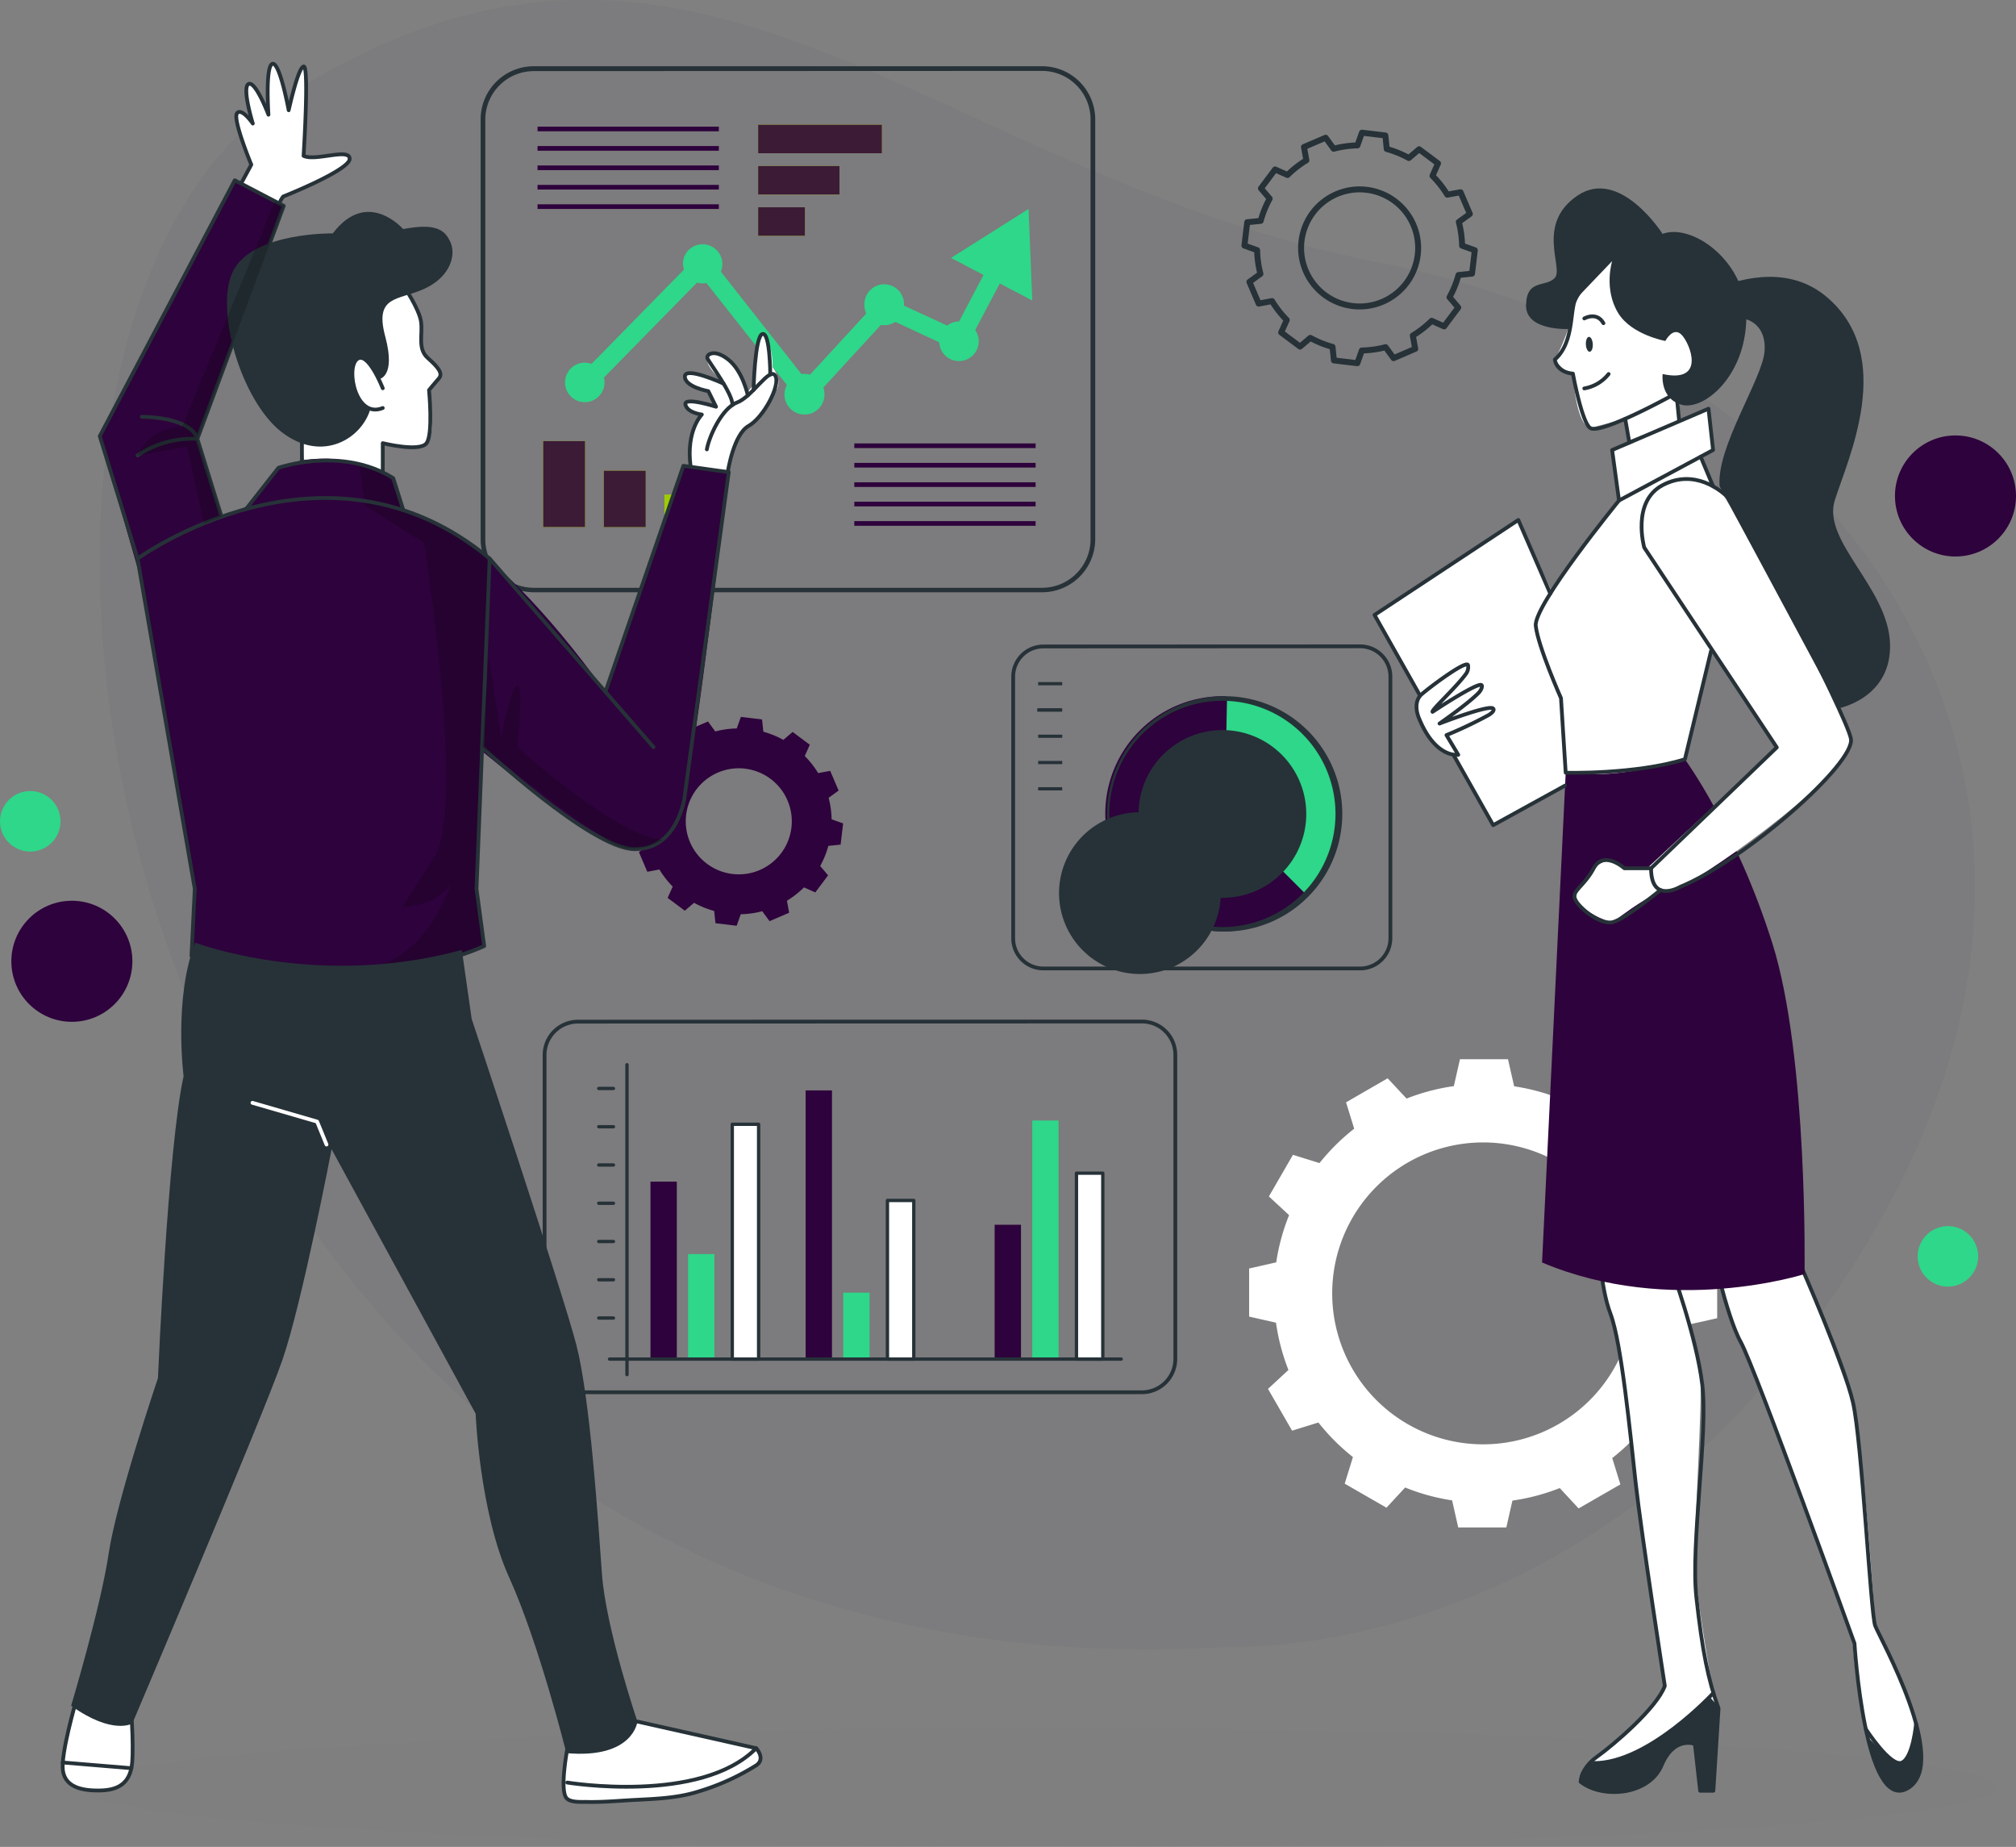 <svg xmlns="http://www.w3.org/2000/svg" xmlns:xlink="http://www.w3.org/1999/xlink" width="533" height="488.204" viewBox="0 0 533 488.204">
  <rect x="0" y="0" width="533" height="488.204" fill="#808080" stroke="none"/>
  <defs>
    <clipPath id="clip-path">
      <rect id="Rectangle_17321" data-name="Rectangle 17321" width="32.738" height="7.55" fill="#2e023c"/>
    </clipPath>
    <clipPath id="clip-path-2">
      <rect id="Rectangle_17323" data-name="Rectangle 17323" width="21.515" height="7.55" fill="#2e023c"/>
    </clipPath>
    <clipPath id="clip-path-3">
      <rect id="Rectangle_17325" data-name="Rectangle 17325" width="12.385" height="7.55" fill="#2e023c"/>
    </clipPath>
    <clipPath id="clip-path-4">
      <rect id="Rectangle_17330" data-name="Rectangle 17330" width="11.102" height="22.744" fill="#2e023c"/>
    </clipPath>
    <clipPath id="clip-path-5">
      <rect id="Rectangle_17332" data-name="Rectangle 17332" width="11.102" height="14.937" fill="#2e023c"/>
    </clipPath>
    <clipPath id="clip-path-6">
      <rect id="Rectangle_17334" data-name="Rectangle 17334" width="11.102" height="8.603" fill="none"/>
    </clipPath>
    <clipPath id="clip-path-7">
      <rect id="Rectangle_17371" data-name="Rectangle 17371" width="34.321" height="131.679" fill="none"/>
    </clipPath>
    <clipPath id="clip-path-8">
      <rect id="Rectangle_17372" data-name="Rectangle 17372" width="47.749" height="50.545" fill="none"/>
    </clipPath>
    <clipPath id="clip-path-9">
      <rect id="Rectangle_17373" data-name="Rectangle 17373" width="38.641" height="85.137" fill="none"/>
    </clipPath>
  </defs>
  <g id="Group_24104" data-name="Group 24104" transform="translate(-1164 -1845.898)">
    <path id="Path_78082" data-name="Path 78082" d="M307.5,435.226s105.158,4.919,171.67-113.914S467.426,93.159,346.513,69.53,165.377-42.78,57.615,25.117,9.738,454.582,307.5,435.226" transform="translate(1182.62 1845.898)" fill="#2e023c" opacity="0.04"/>
    <rect id="Rectangle_17314" data-name="Rectangle 17314" width="511.75" height="488.203" transform="translate(1179.89 1845.899)" fill="none"/>
    <path id="Path_78084" data-name="Path 78084" d="M510.452,353.923c0,8.679-113.44,15.714-253.374,15.714S3.7,362.6,3.7,353.923s113.44-15.714,253.374-15.714,253.374,7.035,253.374,15.714" transform="translate(1181.188 1964.465)" fill="#707070" opacity="0.03"/>
    <rect id="Rectangle_17316" data-name="Rectangle 17316" width="511.75" height="488.203" transform="translate(1179.89 1845.899)" fill="none"/>
    <path id="Path_78086" data-name="Path 78086" d="M232.579,49.637l-.739,6.182,3.36,1.2a26.666,26.666,0,0,0,.874,6.273l-2.91,2.114,2.449,5.74,3.521-.663a27.365,27.365,0,0,0,3.9,4.99l-1.48,3.3,5,3.736,2.705-2.3a27.019,27.019,0,0,0,5.871,2.38l.377,3.575,6.182.739,1.2-3.363a26.736,26.736,0,0,0,6.272-.875l2.119,2.9L277,83.1l-.643-3.511a27.289,27.289,0,0,0,4.989-3.891l3.29,1.469,3.732-4.985-2.308-2.716a26.757,26.757,0,0,0,2.377-5.871l3.578-.375.739-6.183-3.36-1.2a27.041,27.041,0,0,0-.874-6.273l2.915-2.116-2.453-5.74-3.512.643a27.24,27.24,0,0,0-3.91-4.974l1.465-3.294-5-3.733-2.713,2.311a26.734,26.734,0,0,0-5.84-2.376l-.373-3.578-6.186-.739-1.2,3.36a27.09,27.09,0,0,0-6.279.883l-2.114-2.908-5.739,2.45.643,3.511a27.288,27.288,0,0,0-4.989,3.891l-3.291-1.465-3.733,5,2.308,2.713a27.039,27.039,0,0,0-2.38,5.874Zm14.355,4.955a15.472,15.472,0,1,1,13.527,17.2A15.471,15.471,0,0,1,246.934,54.592Z" transform="translate(1261.167 1855.003)" fill="none" stroke="#263238" stroke-linejoin="round" stroke-width="1.571"/>
    <path id="Path_78087" data-name="Path 78087" d="M113.09,161.759l-.67,5.6,3.044,1.086a24.2,24.2,0,0,0,.793,5.685l-2.638,1.915,2.219,5.2,3.191-.6a24.787,24.787,0,0,0,3.528,4.52l-1.34,2.986,4.531,3.386,2.451-2.085a24.374,24.374,0,0,0,5.319,2.156l.342,3.24,5.6.669,1.086-3.047a24.18,24.18,0,0,0,5.683-.793l1.921,2.627,5.185-2.222-.582-3.182a24.781,24.781,0,0,0,4.52-3.526l2.981,1.332,3.38-4.516-2.089-2.462a24.284,24.284,0,0,0,2.153-5.32l3.243-.34.669-5.6-3.044-1.086a24.475,24.475,0,0,0-.793-5.683l2.642-1.918-2.223-5.2-3.182.582a24.636,24.636,0,0,0-3.543-4.507l1.328-2.985-4.531-3.382-2.458,2.093a24.164,24.164,0,0,0-5.293-2.153l-.338-3.243-5.6-.669-1.086,3.044a24.518,24.518,0,0,0-5.687.8l-1.916-2.635-5.2,2.22.582,3.182a24.714,24.714,0,0,0-4.52,3.525l-2.982-1.328-3.382,4.531,2.091,2.458a24.533,24.533,0,0,0-2.157,5.323ZM126.1,166.25a14.019,14.019,0,1,1,12.258,15.583A14.02,14.02,0,0,1,126.1,166.25" transform="translate(1219.301 1895.089)" fill="#2e023c"/>
    <path id="Path_78088" data-name="Path 78088" d="M356.506,275.776V263.068l-7.1-1.614a54.522,54.522,0,0,0-3.29-12.5l5.387-4.989-6.354-11.04-6.976,2.195a55.775,55.775,0,0,0-9.1-9.17l2.2-7.038-11.04-6.361-4.927,5.32a55.083,55.083,0,0,0-12.475-3.4l-1.627-7.154H288.5l-1.614,7.107a54.543,54.543,0,0,0-12.5,3.29l-5-5.36-11,6.354,2.153,6.962a55.791,55.791,0,0,0-9.17,9.093l-7.023-2.18-6.356,11,5.335,4.947a54.65,54.65,0,0,0-3.4,12.475l-7.162,1.627v12.71l7.1,1.614a55.194,55.194,0,0,0,3.291,12.5l-5.4,5,6.361,11.04,6.962-2.153a55.471,55.471,0,0,0,9.128,9.135l-2.174,7.031,11.04,6.354,4.94-5.34a54.41,54.41,0,0,0,12.413,3.4l1.621,7.162h12.717l1.614-7.1a55.272,55.272,0,0,0,12.509-3.312l4.989,5.382,11.04-6.354-2.153-6.962a55.84,55.84,0,0,0,9.17-9.093l7.023,2.173,6.354-11.039-5.333-4.94a55.156,55.156,0,0,0,3.4-12.482Zm-21.981-6.568a39.9,39.9,0,1,1-39.9-39.9,39.9,39.9,0,0,1,39.9,39.9" transform="translate(1261.489 1918.576)" fill="#fff"/>
    <rect id="Rectangle_17317" data-name="Rectangle 17317" width="32.738" height="7.55" transform="translate(1364.436 1878.862)" fill="#c6ff00"/>
    <rect id="Rectangle_17318" data-name="Rectangle 17318" width="21.515" height="7.55" transform="translate(1364.436 1889.775)" fill="#c6ff00"/>
    <rect id="Rectangle_17319" data-name="Rectangle 17319" width="12.385" height="7.55" transform="translate(1364.436 1900.687)" fill="#c6ff00"/>
    <g id="Group_24014" data-name="Group 24014" transform="translate(1364.436 1878.862)" opacity="0.9" style="isolation: isolate">
      <g id="Group_24013" data-name="Group 24013">
        <g id="Group_24012" data-name="Group 24012" clip-path="url(#clip-path)">
          <rect id="Rectangle_17320" data-name="Rectangle 17320" width="32.738" height="7.55" fill="#2e023c"/>
        </g>
      </g>
    </g>
    <g id="Group_24017" data-name="Group 24017" transform="translate(1364.436 1889.775)" opacity="0.9" style="isolation: isolate">
      <g id="Group_24016" data-name="Group 24016">
        <g id="Group_24015" data-name="Group 24015" clip-path="url(#clip-path-2)">
          <rect id="Rectangle_17322" data-name="Rectangle 17322" width="21.515" height="7.55" fill="#2e023c"/>
        </g>
      </g>
    </g>
    <g id="Group_24020" data-name="Group 24020" transform="translate(1364.436 1900.687)" opacity="0.9" style="isolation: isolate">
      <g id="Group_24019" data-name="Group 24019">
        <g id="Group_24018" data-name="Group 24018" clip-path="url(#clip-path-3)">
          <rect id="Rectangle_17324" data-name="Rectangle 17324" width="12.385" height="7.55" fill="#2e023c"/>
        </g>
      </g>
    </g>
    <rect id="Rectangle_17326" data-name="Rectangle 17326" width="11.102" height="22.744" transform="translate(1307.591 1962.489)" fill="#c6ff00"/>
    <rect id="Rectangle_17327" data-name="Rectangle 17327" width="11.102" height="14.937" transform="translate(1323.622 1970.309)" fill="#c6ff00"/>
    <rect id="Rectangle_17328" data-name="Rectangle 17328" width="11.102" height="8.603" transform="translate(1339.667 1976.643)" fill="#c6ff00"/>
    <g id="Group_24023" data-name="Group 24023" transform="translate(1307.591 1962.489)" opacity="0.9" style="isolation: isolate">
      <g id="Group_24022" data-name="Group 24022">
        <g id="Group_24021" data-name="Group 24021" clip-path="url(#clip-path-4)">
          <rect id="Rectangle_17329" data-name="Rectangle 17329" width="11.102" height="22.744" transform="translate(0)" fill="#2e023c"/>
        </g>
      </g>
    </g>
    <g id="Group_24026" data-name="Group 24026" transform="translate(1323.622 1970.309)" opacity="0.9" style="isolation: isolate">
      <g id="Group_24025" data-name="Group 24025">
        <g id="Group_24024" data-name="Group 24024" clip-path="url(#clip-path-5)">
          <rect id="Rectangle_17331" data-name="Rectangle 17331" width="11.102" height="14.937" fill="#2e023c"/>
        </g>
      </g>
    </g>
    <g id="Group_24029" data-name="Group 24029" transform="translate(1339.667 1976.643)" opacity="0.2" style="isolation: isolate">
      <g id="Group_24028" data-name="Group 24028">
        <g id="Group_24027" data-name="Group 24027" clip-path="url(#clip-path-6)">
          <rect id="Rectangle_17333" data-name="Rectangle 17333" width="11.102" height="8.603"/>
        </g>
      </g>
    </g>
    <path id="Path_78089" data-name="Path 78089" d="M230.778,152.008H96.355a14.045,14.045,0,0,1-14.032-14.032V27A14.046,14.046,0,0,1,96.355,12.967H230.778A14.047,14.047,0,0,1,244.81,27V137.976a14.046,14.046,0,0,1-14.032,14.032M96.355,14.25a12.831,12.831,0,0,0-12.8,12.8V138.03a12.831,12.831,0,0,0,12.8,12.8H230.778a12.831,12.831,0,0,0,12.8-12.8V27a12.831,12.831,0,0,0-12.8-12.8Z" transform="translate(1208.75 1850.444)" fill="#263238"/>
    <rect id="Rectangle_17335" data-name="Rectangle 17335" width="47.932" height="1.229" transform="translate(1389.867 1963.111)" fill="#2e023c"/>
    <rect id="Rectangle_17336" data-name="Rectangle 17336" width="47.932" height="1.229" transform="translate(1389.867 1968.256)" fill="#2e023c"/>
    <rect id="Rectangle_17337" data-name="Rectangle 17337" width="47.932" height="1.229" transform="translate(1389.867 1973.388)" fill="#2e023c"/>
    <rect id="Rectangle_17338" data-name="Rectangle 17338" width="47.932" height="1.229" transform="translate(1389.867 1978.521)" fill="#2e023c"/>
    <rect id="Rectangle_17339" data-name="Rectangle 17339" width="47.932" height="1.229" transform="translate(1389.867 1983.653)" fill="#2e023c"/>
    <rect id="Rectangle_17340" data-name="Rectangle 17340" width="47.932" height="1.229" transform="translate(1306.119 1879.375)" fill="#2e023c"/>
    <rect id="Rectangle_17341" data-name="Rectangle 17341" width="47.932" height="1.229" transform="translate(1306.119 1884.507)" fill="#2e023c"/>
    <rect id="Rectangle_17342" data-name="Rectangle 17342" width="47.932" height="1.229" transform="translate(1306.119 1889.64)" fill="#2e023c"/>
    <rect id="Rectangle_17343" data-name="Rectangle 17343" width="47.932" height="1.229" transform="translate(1306.119 1894.772)" fill="#2e023c"/>
    <rect id="Rectangle_17344" data-name="Rectangle 17344" width="47.932" height="1.229" transform="translate(1306.119 1899.904)" fill="#2e023c"/>
    <path id="Path_78090" data-name="Path 78090" d="M213.789,60.6l8.586,4.5L221.4,40.885,200.9,53.845l8.586,4.5-6.468,12.3a5.074,5.074,0,0,0-3.144,1.079l-11.414-5.275v-.063A5.237,5.237,0,1,0,178,65.868a3.346,3.346,0,0,0,0,.52,5.334,5.334,0,0,0,.469,2.168L163.6,84.711a4.934,4.934,0,0,0-1.471-.228,3.822,3.822,0,0,0-.76.077l-21.33-27.1a5.225,5.225,0,0,0-9.562-4.21,5.061,5.061,0,0,0-.443,2.08,5.6,5.6,0,0,0,.266,1.586L105.86,81.845a5.225,5.225,0,1,0,3.118,6.7v0a5.083,5.083,0,0,0,.317-1.788,4.8,4.8,0,0,0-.178-1.268l24.652-25.146a5.423,5.423,0,0,0,1.5.24,4.9,4.9,0,0,0,.952-.1L157.5,87.438a5.288,5.288,0,1,0,9.929,2.8,3.705,3.705,0,0,0,0-.52,5.353,5.353,0,0,0-.28-1.61l15.218-16.562a5.008,5.008,0,0,0,.875.089,5.193,5.193,0,0,0,2.916-.887l11.616,5.4a5.225,5.225,0,1,0,9.511-3.235Z" transform="translate(1214.542 1860.232)" fill="#2ed789"/>
    <path id="Path_78091" data-name="Path 78091" d="M194.543,126.534a7.989,7.989,0,0,0-7.971,7.979v69.159a7.989,7.989,0,0,0,7.971,7.979h83.779a8,8,0,0,0,7.979-7.979V134.479a8,8,0,0,0-7.979-7.979Z" transform="translate(1245.297 1890.246)" fill="none" stroke="#263238" stroke-linejoin="round" stroke-width="1"/>
    <rect id="Rectangle_17345" data-name="Rectangle 17345" width="6.361" height="0.845" transform="translate(1438.472 2026.2)" fill="#263238"/>
    <rect id="Rectangle_17346" data-name="Rectangle 17346" width="6.361" height="0.845" transform="translate(1438.472 2033.146)" fill="#263238"/>
    <rect id="Rectangle_17347" data-name="Rectangle 17347" width="6.361" height="0.845" transform="translate(1438.472 2040.092)" fill="#263238"/>
    <rect id="Rectangle_17348" data-name="Rectangle 17348" width="6.361" height="0.845" transform="translate(1438.472 2047.039)" fill="#263238"/>
    <line id="Line_549" data-name="Line 549" x2="6.361" transform="translate(1438.229 2026.199)" fill="#263238"/>
    <rect id="Rectangle_17349" data-name="Rectangle 17349" width="6.361" height="0.845" transform="translate(1438.229 2033.146)" fill="#263238"/>
    <rect id="Rectangle_17350" data-name="Rectangle 17350" width="6.361" height="0.845" transform="translate(1438.472 2053.985)" fill="#263238"/>
    <path id="Path_78092" data-name="Path 78092" d="M234.825,197.734a30.51,30.51,0,1,0-29.883-31.124,30.509,30.509,0,0,0,29.883,31.124m1.059-52.054a21.609,21.609,0,1,1-22.044,21.165,21.608,21.608,0,0,1,22.044-21.165" transform="translate(1251.735 1893.829)" fill="#2ed789"/>
    <path id="Path_78094" data-name="Path 78094" d="M213.638,189.222a31.064,31.064,0,0,0,43.926.19.634.634,0,0,0,.018-.863l-6.329-6.33a.688.688,0,0,0-.442-.184.744.744,0,0,0-.436.18,20.8,20.8,0,0,1-15.24,6.094l-1.5-.031A20.9,20.9,0,0,1,221.2,183.27c-.319-.29-.637-.567-.941-.87a21.339,21.339,0,0,1-2.361-27.376.505.505,0,0,0,.069-.12c.139-.186.292-.359.444-.544a20.906,20.906,0,0,1,17.572-7.91.607.607,0,0,0,.62-.6l.182-8.952a.622.622,0,0,0-.594-.635,31.063,31.063,0,0,0-22.556,52.955" transform="translate(1251.62 1893.668)" fill="#2e023c"/>
    <path id="Path_78095" data-name="Path 78095" d="M236.24,136.268a31.1,31.1,0,1,1-.068,0h.068M235,197.275a29.9,29.9,0,1,0-29.287-30.5A29.9,29.9,0,0,0,235,197.275m1.059-52.054a22.176,22.176,0,1,1-22.623,21.72,22.176,22.176,0,0,1,22.623-21.72m-.877,43.1a21.379,21.379,0,1,1,0-.013Z" transform="translate(1251.574 1893.667)" fill="#263238"/>
    <line id="Line_550" data-name="Line 550" y2="81.922" transform="translate(1329.765 2127.341)" fill="none" stroke="#263238" stroke-linecap="round" stroke-linejoin="round" stroke-width="0.879"/>
    <rect id="Rectangle_17352" data-name="Rectangle 17352" width="6.961" height="46.903" transform="translate(1335.976 2158.249)" fill="#2e023c"/>
    <rect id="Rectangle_17353" data-name="Rectangle 17353" width="6.961" height="27.758" transform="translate(1345.92 2177.393)" fill="#2ed789"/>
    <rect id="Rectangle_17354" data-name="Rectangle 17354" width="6.961" height="62.068" transform="translate(1357.606 2143.083)" fill="#fff"/>
    <rect id="Rectangle_17355" data-name="Rectangle 17355" width="6.961" height="62.068" transform="translate(1357.606 2143.083)" fill="none" stroke="#263238" stroke-linejoin="round" stroke-width="0.879"/>
    <rect id="Rectangle_17356" data-name="Rectangle 17356" width="6.961" height="71.018" transform="translate(1376.999 2134.133)" fill="#2e023c"/>
    <rect id="Rectangle_17357" data-name="Rectangle 17357" width="6.962" height="17.564" transform="translate(1386.942 2187.587)" fill="#2ed789"/>
    <rect id="Rectangle_17358" data-name="Rectangle 17358" width="6.962" height="41.93" transform="translate(1398.627 2163.222)" fill="#fff"/>
    <rect id="Rectangle_17359" data-name="Rectangle 17359" width="6.962" height="41.93" transform="translate(1398.627 2163.222)" fill="none" stroke="#263238" stroke-linejoin="round" stroke-width="0.879"/>
    <rect id="Rectangle_17360" data-name="Rectangle 17360" width="6.962" height="35.509" transform="translate(1426.97 2169.643)" fill="#2e023c"/>
    <rect id="Rectangle_17361" data-name="Rectangle 17361" width="6.961" height="63.062" transform="translate(1436.917 2142.09)" fill="#2ed789"/>
    <rect id="Rectangle_17362" data-name="Rectangle 17362" width="6.961" height="49.14" transform="translate(1448.602 2156.011)" fill="#fff"/>
    <rect id="Rectangle_17363" data-name="Rectangle 17363" width="6.961" height="49.14" transform="translate(1448.602 2156.011)" fill="none" stroke="#263238" stroke-linejoin="round" stroke-width="0.879"/>
    <line id="Line_551" data-name="Line 551" x2="3.883" transform="translate(1322.301 2194.299)" fill="none" stroke="#263238" stroke-linecap="round" stroke-linejoin="round" stroke-width="0.879"/>
    <line id="Line_552" data-name="Line 552" x2="3.883" transform="translate(1322.301 2184.186)" fill="none" stroke="#263238" stroke-linecap="round" stroke-linejoin="round" stroke-width="0.879"/>
    <line id="Line_553" data-name="Line 553" x2="3.883" transform="translate(1322.301 2174.073)" fill="none" stroke="#263238" stroke-linecap="round" stroke-linejoin="round" stroke-width="0.879"/>
    <line id="Line_554" data-name="Line 554" x2="3.883" transform="translate(1322.301 2163.96)" fill="none" stroke="#263238" stroke-linecap="round" stroke-linejoin="round" stroke-width="0.879"/>
    <line id="Line_555" data-name="Line 555" x2="3.883" transform="translate(1322.301 2153.847)" fill="none" stroke="#263238" stroke-linecap="round" stroke-linejoin="round" stroke-width="0.879"/>
    <line id="Line_556" data-name="Line 556" x2="3.883" transform="translate(1322.301 2143.733)" fill="none" stroke="#263238" stroke-linecap="round" stroke-linejoin="round" stroke-width="0.879"/>
    <line id="Line_557" data-name="Line 557" x2="3.883" transform="translate(1322.301 2133.62)" fill="none" stroke="#263238" stroke-linecap="round" stroke-linejoin="round" stroke-width="0.879"/>
    <line id="Line_558" data-name="Line 558" x2="135.27" transform="translate(1325.157 2205.151)" fill="none" stroke="#263238" stroke-linecap="round" stroke-linejoin="round" stroke-width="0.879"/>
    <path id="Path_78096" data-name="Path 78096" d="M103.637,199.969a8.814,8.814,0,0,0-8.795,8.8v80.362a8.812,8.812,0,0,0,8.795,8.8H252.8a8.822,8.822,0,0,0,8.8-8.8v-80.4a8.822,8.822,0,0,0-8.8-8.8Z" transform="translate(1213.139 1915.989)" fill="none" stroke="#263238" stroke-linejoin="round" stroke-width="1"/>
    <rect id="Rectangle_17370" data-name="Rectangle 17370" width="511.75" height="488.203" transform="translate(1179.89 1845.899)" fill="none"/>
    <path id="Path_78097" data-name="Path 78097" d="M18.688,334.616s3.124,20.819-4.429,22.958-12.79-.683-13.735-3.8,5.737-25.393,5.737-25.393Z" transform="translate(1180.042 1961.019)" fill="#fff"/>
    <path id="Path_78098" data-name="Path 78098" d="M115.657,337.87l32.819,7.777s2.485,1.426,2.208,3.582-15.245,7.944-19.441,8.66-28.443,3.868-31.89.909,3.83-26.57,3.83-26.57Z" transform="translate(1214.396 1962.368)" fill="#fff"/>
    <path id="Path_78099" data-name="Path 78099" d="M74.4,55.3s4.614,6.974,4.678,10.5-.358,7.538,1.795,9.623S84.7,79.771,83.812,80.8,81.2,83.9,81.2,83.9s2.231,11.88-.652,14.026-11.578,0-11.578,0v7.664S56.624,101.557,48.1,102.3L46.592,85.865S65.126,50.287,74.4,55.3" transform="translate(1196.224 1865.115)" fill="#fff"/>
    <path id="Path_78100" data-name="Path 78100" d="M123.81,100.159s-1.106-8.419,3-13.5c0,0-4.928-.835-4.333-2.62s8.087.556,8.087.556l-2.038-4.121s-7.084-2.35-6.2-4.546S133.6,79.143,133.6,79.143s-6.178-5.163-5.312-7.315,7.14-2.1,10.5,9.029l1.7-2.119s.606-12.668,2.349-13.367c0,0,2.666,1.492,2.689,8.768,0,0,2.654,3.255.99,6.011s-5.76,8.956-9.191,11.277-3.409,11.381-3.409,11.381Z" transform="translate(1222.747 1868.816)" fill="#fff"/>
    <path id="Path_78101" data-name="Path 78101" d="M45.822,49.439l1.564-2.088S64.766,39.6,64.327,37.183s-10.279.926-12.1-.367c0,0,1.8-22.872.036-23.62s-3.786,10.734-3.786,10.734S45.953,12.161,44,12.493s-1.133,12.2-1.133,12.2-3.713-7.571-5.163-6.87.725,9.942.725,9.942-2.651-3.175-3.79-2.219c0,0,.407,7.636,3.764,13.6l-3.764,6.346Z" transform="translate(1192.034 1850.276)" fill="#fff"/>
    <path id="Path_78102" data-name="Path 78102" d="M162.063,110.759l11.985,1.68S165.274,186.682,162.7,195.9s-4.912,15.756-13.715,16.189-40.173-25.926-40.173-25.926l-1.456,36.415L109.4,237.7s-38.368,20.161-77.386,2.619l.872-17.746L18.821,141.458,7.764,102.912,43.456,35.29,56.4,42.047l-22.83,61.6,6.388,20.575,7.145-2.869,7.908-10.073s13.391-6.962,30.343,2.744l2.666,8.456s19.875,1.492,53.438,48.017Z" transform="translate(1182.612 1858.27)" fill="#2e023c"/>
    <g id="Group_24046" data-name="Group 24046" transform="translate(1259.036 1969.029)" opacity="0.2">
      <g id="Group_24045" data-name="Group 24045">
        <g id="Group_24044" data-name="Group 24044" clip-path="url(#clip-path-7)">
          <path id="Path_78103" data-name="Path 78103" d="M58.6,91.169l1.513,10.412s11.156,7.394,15.588,9.89c0,0,10.961,69.257,2.843,82.883l-8.54,13.39s8.737,0,12.759-6.118c0,0-5.008,16.716-18,21.222,0,0,19.948-2.084,26.813-4.732l-2.037-15.128,3.268-84.34S95.9,113,70.194,102.892l-3.8-9.126Z" transform="translate(-58.601 -91.169)"/>
        </g>
      </g>
    </g>
    <path id="Path_78104" data-name="Path 78104" d="M68.6,55.877s4.189,6.126,4.678,9.55S72.3,72.6,75.068,75.05,79.144,79.127,78,80.432s-2.609,3.1-2.609,3.1,1.141,11.58-.652,14.026-11.578,0-11.578,0v7.664" transform="translate(1202.033 1865.487)" fill="none" stroke="#263238" stroke-linecap="round" stroke-linejoin="round" stroke-width="1"/>
    <path id="Path_78105" data-name="Path 78105" d="M65.247,78.079s-3.914-10.112-6.85-7.664-.325,15.819,6.85,12.883" transform="translate(1199.948 1870.45)" fill="none" stroke="#263238" stroke-linecap="round" stroke-linejoin="round" stroke-width="1"/>
    <path id="Path_78106" data-name="Path 78106" d="M72.795,85.686s4.65-.37,1.715-11.3,3.425-9.459,10.274-12.559S93.264,53.026,91.8,49.6s-3.914-5.219-12.558-3.588c0,0-9.459-10.926-18.592,1.141,0,0-20.549-.325-26.094,9.459s1.794,34.738,12.558,43.055,21.285,1.661,23.484-6.16c0,0-7.338-3.95-3.587-13.084,0,0,3.421-1.217,5.787,5.263" transform="translate(1191.338 1860.439)" fill="#263238"/>
    <path id="Path_78107" data-name="Path 78107" d="M15.161,113.5s49.748-36.075,93.1,0l-3.491,87.278,2.037,15.128s-36.657,17.164-77.386,2.617l.872-17.745Z" transform="translate(1185.205 1880.068)" fill="none" stroke="#263238" stroke-linecap="round" stroke-linejoin="round" stroke-width="1"/>
    <path id="Path_78108" data-name="Path 78108" d="M36.4,102.972l8.571-10.915s16.785-5.81,30.343,2.743l2.666,8.457" transform="translate(1192.65 1877.495)" fill="none" stroke="#263238" stroke-linecap="round" stroke-linejoin="round" stroke-width="1"/>
    <line id="Line_559" data-name="Line 559" x2="43.314" y2="49.821" transform="translate(1293.462 1993.57)" fill="none" stroke="#263238" stroke-linecap="round" stroke-linejoin="round" stroke-width="1"/>
    <path id="Path_78109" data-name="Path 78109" d="M82.617,165.531s28.692,26.693,40.131,26.965,13.346-13.483,13.346-13.483l11.714-86.165L135.823,91.17l-20.611,59.74" transform="translate(1208.853 1877.86)" fill="none" stroke="#263238" stroke-linecap="round" stroke-linejoin="round" stroke-width="1"/>
    <path id="Path_78110" data-name="Path 78110" d="M132.18,98.874s1.5-9.735,5.466-11.95,8.541-10.856,7.049-13.28-6.021,5.556-10.106,7.1-7.427,9.107-7.983,12.386" transform="translate(1224.274 1871.556)" fill="none" stroke="#263238" stroke-linecap="round" stroke-linejoin="round" stroke-width="1"/>
    <path id="Path_78111" data-name="Path 78111" d="M140.166,76.1s-.039-11.253-2.065-10.729-2.35,14.781-2.35,14.781" transform="translate(1227.48 1868.811)" fill="none" stroke="#263238" stroke-linecap="round" stroke-linejoin="round" stroke-width="1"/>
    <path id="Path_78112" data-name="Path 78112" d="M137.412,80.274s-1.294-6.306-5.062-9.378-6.04-1.417-5.613-.385,6.787,9.42,6.6,12.313" transform="translate(1224.302 1870.133)" fill="none" stroke="#263238" stroke-linecap="round" stroke-linejoin="round" stroke-width="1"/>
    <path id="Path_78113" data-name="Path 78113" d="M132.531,75.8s-10.2-4.672-10.225-1.885,6.2,3.879,6.2,3.879l2.038,4.121s-8.6-2.747-8.089-.556,4.334,2.62,4.334,2.62-4.181,4.131-3,13.5" transform="translate(1222.767 1871.499)" fill="none" stroke="#263238" stroke-linecap="round" stroke-linejoin="round" stroke-width="1"/>
    <path id="Path_78114" data-name="Path 78114" d="M105.451,186.411l2.608,18.26s24,71.992,27.65,86.077,5.739,45.909,6.781,60.515,9.391,39.127,9.391,39.127-1.044,9.912-18.781,8.347c0,0-7.3-29.214-15.128-46.43s-8.869-43.3-8.869-43.3L71.02,239.1s-7.794,40.7-13.042,55.82c-5.4,15.573-42.228,102.056-39.647,95.99,0,0-5.217,3.129-16.172-4.7,0,0,7.825-26.084,9.912-40.169s13.042-46.43,13.042-46.43S27.72,238.58,31.894,219.8c0,0-2.671-20.695,3.067-35.3,0,0,32.407,12.348,70.49,1.915" transform="translate(1180.647 1910.577)" fill="#263238"/>
    <path id="Path_78115" data-name="Path 78115" d="M37.655,215.845l17.094,4.963,2.482,6.065" transform="translate(1193.091 1921.567)" fill="none" stroke="#fff" stroke-linecap="round" stroke-linejoin="round" stroke-width="1"/>
    <path id="Path_78116" data-name="Path 78116" d="M99.721,343.2s-2.309,11.576-.416,13.947c.994,1.245,3.975,1.014,5.343,1.044,3.3.074,6.614-.149,9.905-.365,6.595-.434,13.349-.37,19.708-2.407a62.593,62.593,0,0,0,15.225-6.895c2.588-1.725,0-4.527,0-4.527l-31.4-7.047" transform="translate(1214.442 1964.022)" fill="none" stroke="#263238" stroke-linecap="round" stroke-linejoin="round" stroke-width="1"/>
    <path id="Path_78117" data-name="Path 78117" d="M99.278,351.24s35.3,5.8,49.956-9.076" transform="translate(1214.694 1965.851)" fill="none" stroke="#263238" stroke-linecap="round" stroke-linejoin="round" stroke-width="1"/>
    <path id="Path_78118" data-name="Path 78118" d="M4.01,333S-.042,346.888.561,351.262s4.98,5.431,10.108,5.279,7.242-2.413,8-5.883,0-14.691,0-14.691" transform="translate(1180.065 1962.637)" fill="none" stroke="#263238" stroke-linecap="round" stroke-linejoin="round" stroke-width="1"/>
    <line id="Line_560" data-name="Line 560" x2="18.164" y2="1.509" transform="translate(1180.566 2311.787)" fill="none" stroke="#263238" stroke-linecap="round" stroke-linejoin="round" stroke-width="1"/>
    <path id="Path_78119" data-name="Path 78119" d="M36.009,43.672c1.534-2.811,2.446-4.523,2.446-4.523s-5.009-12.062-3.764-13.6,4.165,2.732,4.165,2.732-2.967-9.639-1.1-10.455,5.235,8.116,5.235,8.116S42.108,13.033,44.051,12.5s4.291,12.262,4.291,12.262S50.85,13.3,52.314,13.2s-.036,23.621-.036,23.621c3.113,1.529,12.244-2.193,12.179.813s-17.571,9.944-17.571,9.944a8.824,8.824,0,0,0-.79,1.268" transform="translate(1191.982 1850.273)" fill="none" stroke="#263238" stroke-linecap="round" stroke-linejoin="round" stroke-width="1"/>
    <path id="Path_78120" data-name="Path 78120" d="M17.754,135.3,7.765,102.913,43.457,35.289,56.4,42.046l-22.83,61.6,6.388,20.573" transform="translate(1182.612 1858.27)" fill="none" stroke="#263238" stroke-linecap="round" stroke-linejoin="round" stroke-width="1"/>
    <path id="Path_78121" data-name="Path 78121" d="M16.317,81.577s12.806-.112,14.656,5.844a25.747,25.747,0,0,0-15.812,4.373" transform="translate(1185.205 1874.497)" fill="none" stroke="#263238" stroke-linecap="round" stroke-linejoin="round" stroke-width="1"/>
    <line id="Line_561" data-name="Line 561" y1="9.381" transform="translate(1243.826 1958.756)" fill="none" stroke="#263238" stroke-linecap="round" stroke-linejoin="round" stroke-width="1"/>
    <g id="Group_24049" data-name="Group 24049" transform="translate(1291.47 2019.695)" opacity="0.2">
      <g id="Group_24048" data-name="Group 24048">
        <g id="Group_24047" data-name="Group 24047" clip-path="url(#clip-path-8)">
          <path id="Path_78122" data-name="Path 78122" d="M84.387,128.684l3.267,21.294s2.617-13.888,4.254-13.888,0,16.289,0,16.289,26.843,24.251,38.457,24.435c0,0-6.452,4.546-12.93,1.163s-34.819-25.6-34.819-25.6Z" transform="translate(-82.617 -128.684)"/>
        </g>
      </g>
    </g>
    <g id="Group_24052" data-name="Group 24052" transform="translate(1200.367 1899.116)" opacity="0.2">
      <g id="Group_24051" data-name="Group 24051">
        <g id="Group_24050" data-name="Group 24050" clip-path="url(#clip-path-9)">
          <path id="Path_78123" data-name="Path 78123" d="M51.506,39.4,26.954,99.044s-8.549-.134-11.792,7.535l13.13-2.346,4.416,20.309,4.653-1.762-6.388-20.573L53.8,40.6Z" transform="translate(-15.161 -39.404)"/>
        </g>
      </g>
    </g>
    <rect id="Rectangle_17374" data-name="Rectangle 17374" width="511.75" height="488.203" transform="translate(1179.89 1845.899)" fill="none"/>
    <path id="Path_78124" data-name="Path 78124" d="M304.99,122.416l-9.663-20.641-38.019,25.1,31.37,55.564,24.455-13.878Z" transform="translate(1270.095 1881.578)" fill="#fff"/>
    <path id="Path_78125" data-name="Path 78125" d="M321.544,251.261s6.136,17.051,7.043,25.356-1.857,43.3-1.27,52.932,5.813,38.424,5.813,38.424-25.576,18.591-33.691,12.609c0,0,18.019-14.6,19.848-20.394l-5.841-39.424-5.787-46.6s-1.479-9.728-3.525-14.748-1.749-15.641-1.749-15.641Z" transform="translate(1284.865 1931.357)" fill="#fff"/>
    <path id="Path_78126" data-name="Path 78126" d="M321.624,249.905s6.639,17.967,8.2,30.856-3.124,42.184-1.563,56.246,3.125,21.872,5.86,29.294l-1.369,21.762h-3.5l-1.38-12.347s-5.479-2.286-8.806,5.612-15.59,8.939-21.411,4.366c0,0,0-3.534,4.366-6.653s15.811-12.871,17.89-18.692c0,0-6.249-40.549-7.7-53.646s-3.741-37-6.652-44.692-2.91-18.707-2.91-18.707" transform="translate(1284.24 1931.194)" fill="none" stroke="#263238" stroke-linecap="round" stroke-linejoin="round" stroke-width="1"/>
    <path id="Path_78127" data-name="Path 78127" d="M331.839,331.353s-17.14,18.635-31.572,18.524" transform="translate(1285.155 1962.061)" fill="none" stroke="#263238" stroke-linecap="round" stroke-linejoin="round" stroke-width="1"/>
    <path id="Path_78128" data-name="Path 78128" d="M300.122,349.614a15.381,15.381,0,0,0,7.032-.885c3.868-1.4,17.819-8.1,24.683-16.626l2.1,2.4-1.1,21.928-3.533.506-1.379-12.348s-4.508-2.066-7.411,3.012-5,8.56-10.075,9.682-12.73-2.716-12.73-2.716-1.315-1.977,2.407-4.95" transform="translate(1284.181 1962.324)" fill="#263238"/>
    <path id="Path_78129" data-name="Path 78129" d="M324.657,250.709a154.578,154.578,0,0,0,5.859,17.437c3.059,7.032,29.541,78.2,29.541,78.2s2.014,38.522,13.3,38.4-.45-26.914-.45-26.914l-6.845-14.689s-2.626-43.113-5.859-58.979l-13.812-37.18Z" transform="translate(1293.705 1932.482)" fill="#fff"/>
    <path id="Path_78130" data-name="Path 78130" d="M347.139,249.829s11.327,25.78,13.67,35.935,4.688,55.854,5.859,58.979,19.921,36.325,8.594,42.966S361.2,349.43,361.2,349.43s-26.169-72.65-30.075-79.68-8.2-27.342-8.2-27.342Z" transform="translate(1293.097 1930.88)" fill="none" stroke="#263238" stroke-linecap="round" stroke-linejoin="round" stroke-width="1"/>
    <path id="Path_78131" data-name="Path 78131" d="M366.767,337.383s-.786,9-3.757,10.27-9.527-8.875-9.527-8.875" transform="translate(1303.811 1964.175)" fill="none" stroke="#263238" stroke-linecap="round" stroke-linejoin="round" stroke-width="1"/>
    <path id="Path_78132" data-name="Path 78132" d="M353.483,339.843s4.1,15.344,9.461,14.692,6.376-9.177,3.823-15.753c0,0-.9,6.746-3.757,8.382-2.885.036-9.527-7.32-9.527-7.32" transform="translate(1303.811 1964.665)" fill="#263238"/>
    <path id="Path_78133" data-name="Path 78133" d="M327.871,148.605S341.533,167.248,351,197.281s8.5,87.4,8.5,87.4-35.246,11.339-69.394-3.06l6.252-129.458s21.967.428,31.514-3.56" transform="translate(1281.592 1897.995)" fill="#2e023c"/>
    <path id="Path_78134" data-name="Path 78134" d="M309.36,48.525S298.745,58.469,297.5,64.974a51.115,51.115,0,0,1-4.889,13.053s1.987,3.063,4.772,3.729c0,0,.687,13.34,4.561,14.365l9.26-2.43,1,5.7,13.279-5.047v-7.7l10.128-6.622-3.6-17.291-16.477-7.7Z" transform="translate(1282.472 1862.91)" fill="#fff"/>
    <path id="Path_78135" data-name="Path 78135" d="M296.665,175.2l-1.183-18.7s-8.641-16.254-5.9-22.091c3.033-6.468,21.205-30.431,21.205-30.431L309,90.913,334.478,80l1.213,10.918-3.073,2.269,3.42,7.326s.217-2.169,6.137,8.86,28.2,50.3,29.949,57.833-34.648,34.087-46.936,40.351c0,0-1.418-3.041-16.015,8.163-3.714-.648-8.85-3.99-9.947-6.056s4.2-6.974,4.2-6.974,3.191-6.028,8.818-1.21h6l34.292-31.953-17.394-25.452-6.9,28.589s-22.322,6.742-31.579,2.543" transform="translate(1281.22 1873.942)" fill="#fff"/>
    <path id="Path_78136" data-name="Path 78136" d="M303.821,90.913l1.819,13.345L330.51,90.913,329.3,79.995Z" transform="translate(1286.401 1873.942)" fill="none" stroke="#263238" stroke-linecap="round" stroke-linejoin="round" stroke-width="1"/>
    <path id="Path_78137" data-name="Path 78137" d="M310.885,97.959s-22.618,27.679-22.012,33.138,6.672,19.107,6.672,19.107l1.247,19.716s18.3.508,31.516-3.559l6.9-28.59" transform="translate(1281.156 1880.24)" fill="none" stroke="#263238" stroke-linecap="round" stroke-linejoin="round" stroke-width="1"/>
    <path id="Path_78138" data-name="Path 78138" d="M345.338,164.7,310.292,111.87s-3.436-12.112,4.853-16.492,15.5,1.156,18.081,4.057,30.408,56.5,31.7,62.943-28.089,32.211-45.1,39.169c0,0-7.731,4.638-7.731-4.9Z" transform="translate(1288.422 1878.765)" fill="none" stroke="#263238" stroke-linecap="round" stroke-linejoin="round" stroke-width="1"/>
    <line id="Line_562" data-name="Line 562" x1="3.285" y1="7.832" transform="translate(1613.626 1966.618)" fill="none" stroke="#263238" stroke-linecap="round" stroke-linejoin="round" stroke-width="1"/>
    <path id="Path_78139" data-name="Path 78139" d="M316.7,170.508h-7.053s-5.491-4.912-8.109,0-5.893,5.893-4.911,8.184,6.638,6.873,9.947,6.056,12.614-8.486,12.614-8.486" transform="translate(1283.817 1904.908)" fill="none" stroke="#263238" stroke-linecap="round" stroke-linejoin="round" stroke-width="1"/>
    <path id="Path_78140" data-name="Path 78140" d="M306.82,51.11s-8.28,7.249-9.2,11.249-.527,10.76-5.009,14.763c0,0,.226,3.244,4.772,3.729,0,0,2.318,12.8,4.561,14.365s15.966-5.509,21.336-8.432a7.132,7.132,0,0,0,2.827-3.925" transform="translate(1282.472 1863.816)" fill="none" stroke="#263238" stroke-linecap="round" stroke-linejoin="round" stroke-width="1"/>
    <path id="Path_78141" data-name="Path 78141" d="M298.373,77.007a10.434,10.434,0,0,0,6.427-3.8" transform="translate(1284.491 1871.564)" fill="none" stroke="#263238" stroke-linecap="round" stroke-linejoin="round" stroke-width="1"/>
    <path id="Path_78142" data-name="Path 78142" d="M298.373,62.475s3.272-1.9,5.065,1.256" transform="translate(1284.491 1867.601)" fill="none" stroke="#263238" stroke-linecap="round" stroke-linejoin="round" stroke-width="1"/>
    <path id="Path_78143" data-name="Path 78143" d="M300.513,67.853c.055,1.089-.309,1.992-.814,2.018s-.96-.836-1.016-1.925.309-1.992.814-2.018.96.836,1.016,1.925" transform="translate(1284.597 1869.011)" fill="#263238"/>
    <line id="Line_563" data-name="Line 563" x2="1.101" y2="6.302" transform="translate(1593.677 1956.601)" fill="none" stroke="#263238" stroke-linecap="round" stroke-linejoin="round" stroke-width="1"/>
    <path id="Path_78144" data-name="Path 78144" d="M323.8,77.2s2.034-3.927,4.289-1.637,6.538,12.906-5.013,10.38c0,0-.767,6.491,5.013,8.113S344.841,86.73,345.2,71.493s-14.343-25.547-22.13-22.6c0,0-11.273-17.675-22.459-10.147s-3.642,19.147-6.024,21.766-7.452.163-7.616,7.2,11.6,6.314,11.6,6.314l1.418-7.746,9.74-10.182s-2.3,7.358,1.61,13.741C314.859,75.59,323.8,77.2,323.8,77.2" transform="translate(1280.494 1858.827)" fill="#263238"/>
    <path id="Path_78145" data-name="Path 78145" d="M336.9,65.426s5.421,1.21,4.813,8.514-12.783,25.277-11.869,35.616l31.486,58.665s14.163-2.675,13.556-17.283-17.956-26.874-14.609-37.631,16.435-38.124-2.13-53.809-47.477,8.356-47.477,8.356l14.159-4.565Z" transform="translate(1288.8 1864.894)" fill="#263238"/>
    <path id="Path_78146" data-name="Path 78146" d="M303.774,121.217l-8.448-19.441-38.017,25.1,31.368,55.562,19.013-10.464" transform="translate(1270.095 1881.578)" fill="none" stroke="#263238" stroke-linecap="round" stroke-linejoin="round" stroke-width="1"/>
    <path id="Path_78147" data-name="Path 78147" d="M266.266,144.45s-2.054-4.243.685-6.573,12.085-9.262,12.211-7.569a3.007,3.007,0,0,1-.648,2.342c-2.657,3.621-9.164,9.511-8.748,9.928,0,0,11.795-7.833,12.936-7.089.285.186.12,1.2-.866,2.185-2.956,2.967-10.22,7.994-10.22,7.994s12.455-4.815,14.053-4.044c.467.227.367.921-1.078,1.8a112.446,112.446,0,0,1-11.145,5.3l3.118,5.205s-5.961,1.02-10.3-9.48" transform="translate(1272.976 1891.488)" fill="#fff"/>
    <path id="Path_78148" data-name="Path 78148" d="M266.266,144.45s-2.054-4.243.685-6.573,12.085-9.262,12.211-7.569a3.007,3.007,0,0,1-.648,2.342c-2.657,3.621-9.164,9.511-8.748,9.928,0,0,11.795-7.833,12.936-7.089.285.186.12,1.2-.866,2.185-2.956,2.967-10.22,7.994-10.22,7.994s12.455-4.815,14.053-4.044c.467.227.367.921-1.078,1.8a112.446,112.446,0,0,1-11.145,5.3l3.118,5.205S270.6,154.95,266.266,144.45Z" transform="translate(1272.976 1891.488)" fill="none" stroke="#263238" stroke-linecap="round" stroke-linejoin="round" stroke-width="1"/>
    <line id="Line_564" data-name="Line 564" x2="0.858" y2="8.684" transform="translate(1607.094 1948.572)" fill="none" stroke="#263238" stroke-linejoin="round" stroke-width="1"/>
    <rect id="Rectangle_17375" data-name="Rectangle 17375" width="511.75" height="488.203" transform="translate(1179.89 1845.899)" fill="none"/>
    <rect id="Rectangle_17376" data-name="Rectangle 17376" width="511.75" height="488.203" transform="translate(1179.89 1845.899)" fill="none"/>
    <circle id="Ellipse_590" data-name="Ellipse 590" cx="8" cy="8" r="8" transform="translate(1164 2055)" fill="#2ed789"/>
    <circle id="Ellipse_591" data-name="Ellipse 591" cx="16" cy="16" r="16" transform="translate(1665 1961)" fill="#2e023c"/>
    <circle id="Ellipse_592" data-name="Ellipse 592" cx="16" cy="16" r="16" transform="translate(1167 2084)" fill="#2e023c"/>
    <circle id="Ellipse_593" data-name="Ellipse 593" cx="8" cy="8" r="8" transform="translate(1671 2170)" fill="#2ed789"/>
  </g>
</svg>
